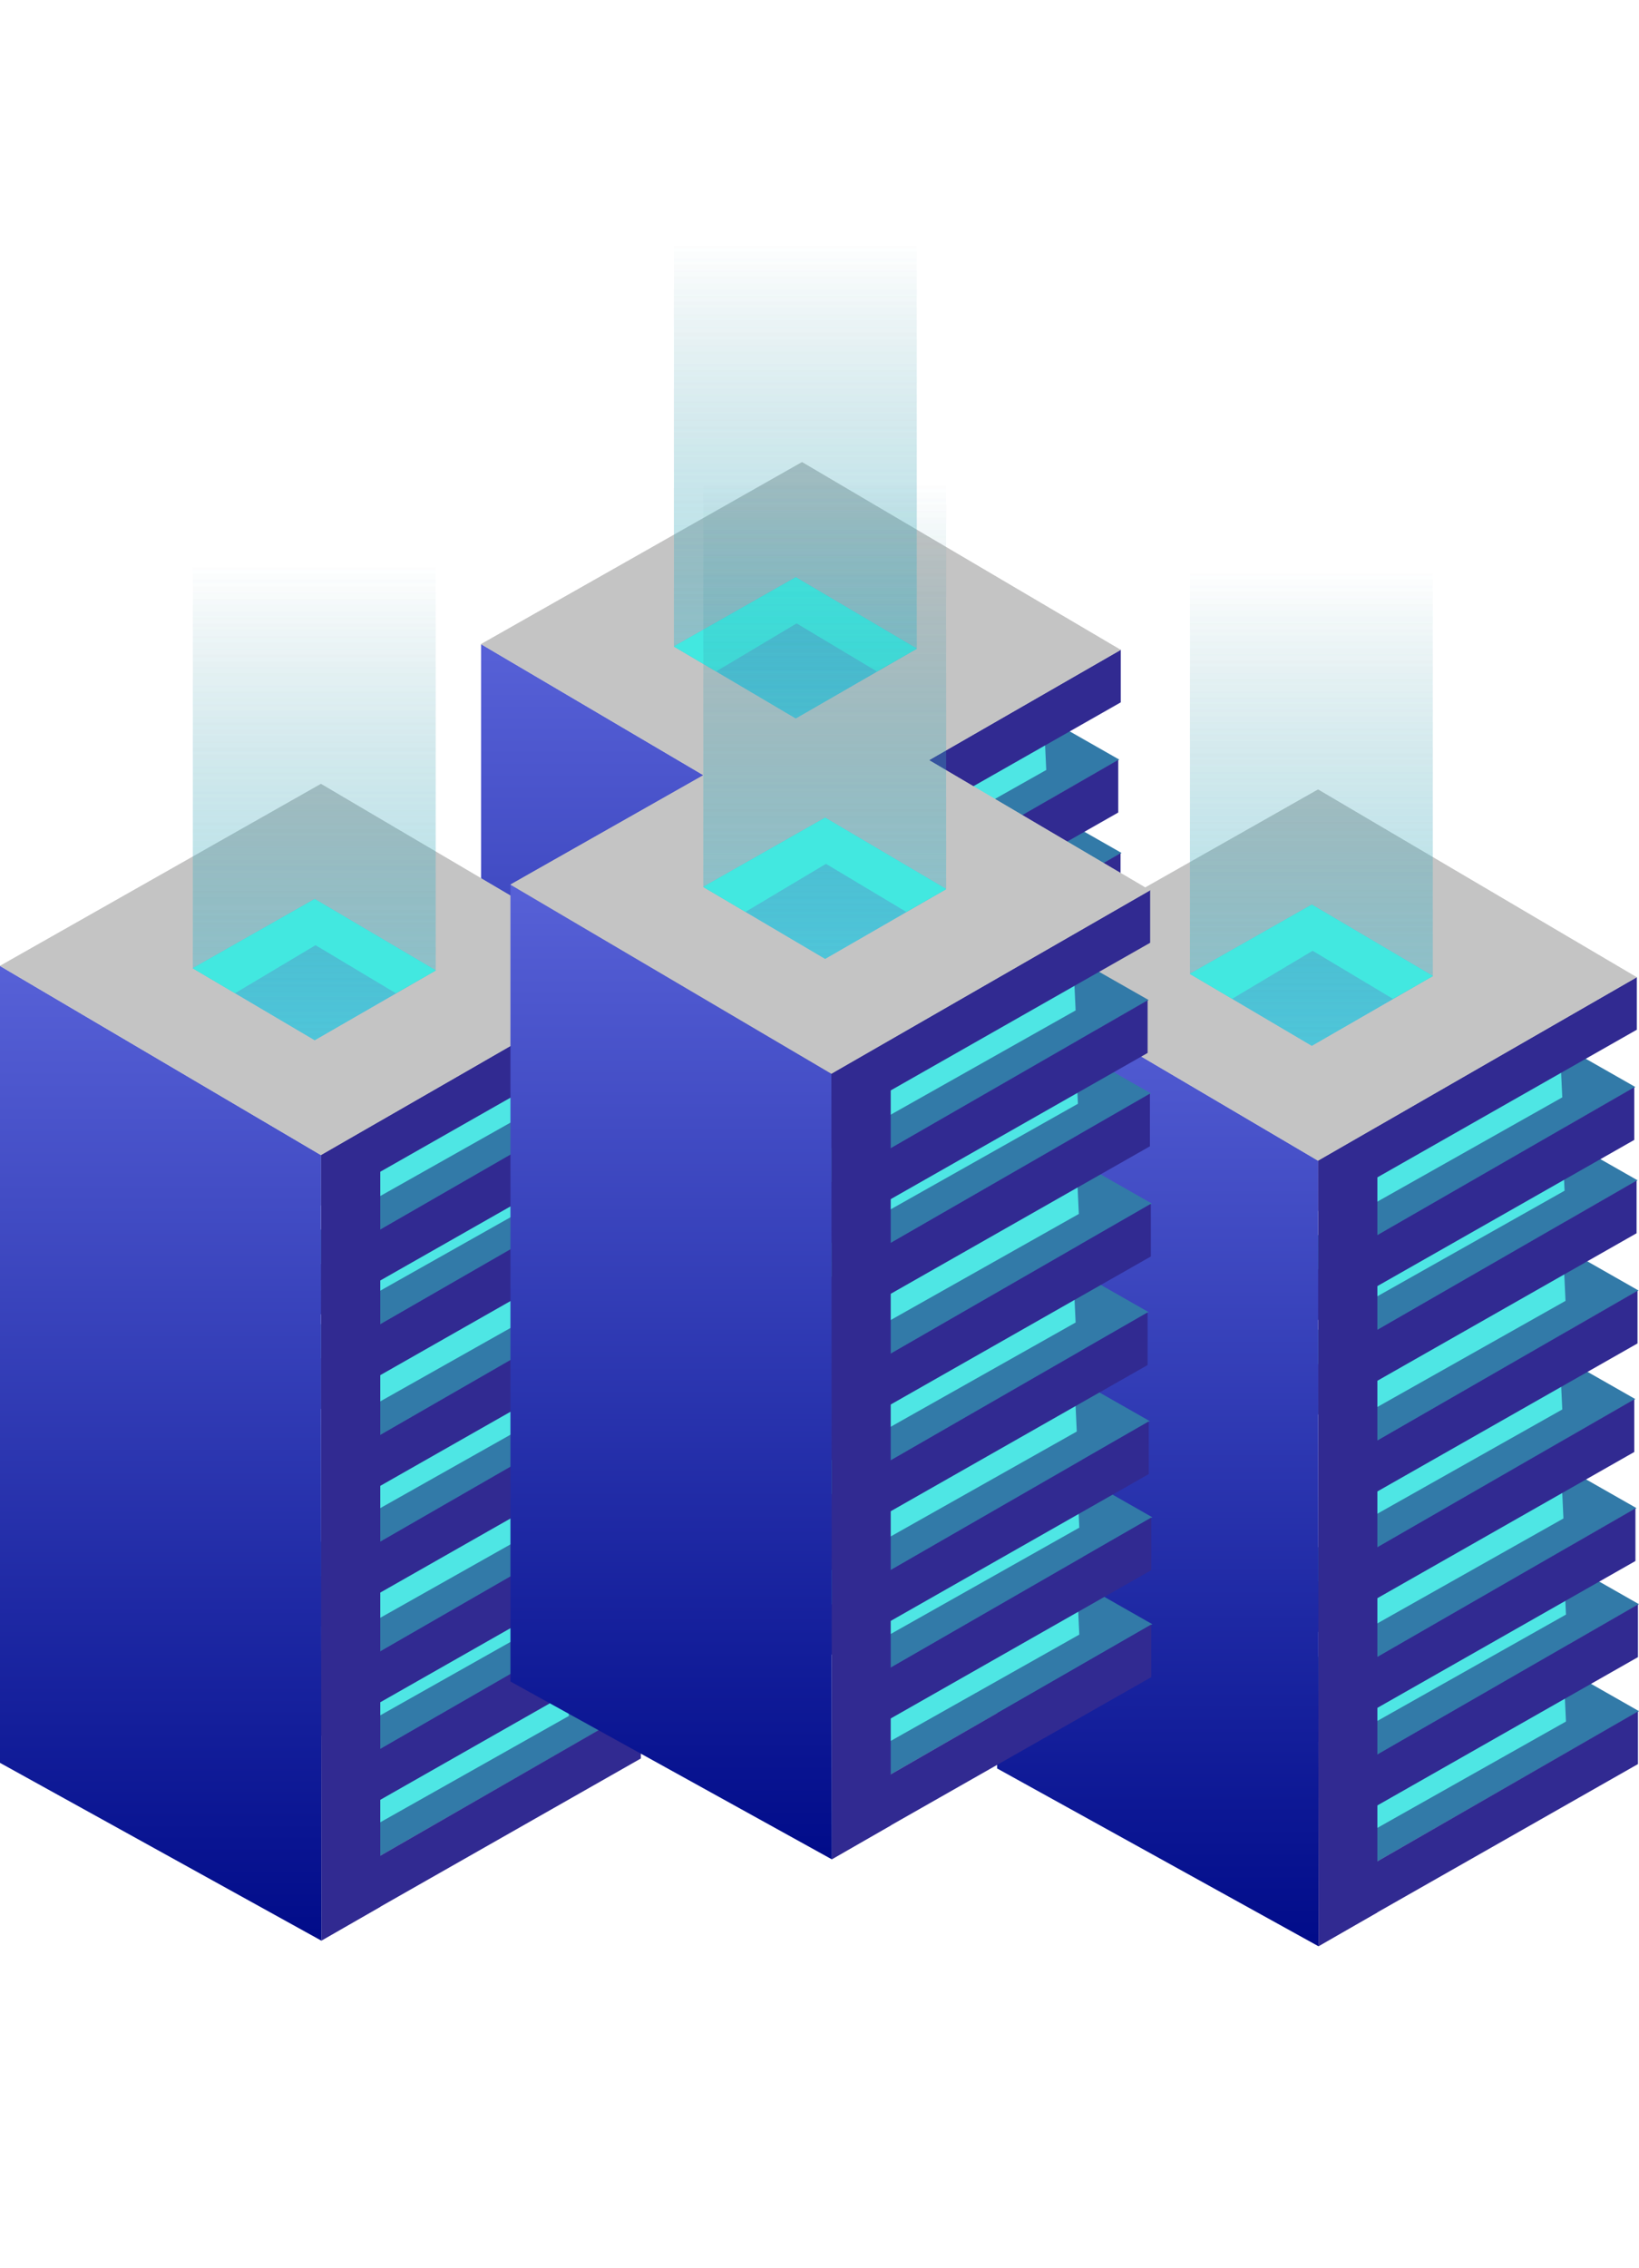 <svg id="e27a6jLcOyZ1" xmlns="http://www.w3.org/2000/svg" xmlns:xlink="http://www.w3.org/1999/xlink" viewBox="0 -130 882 1220" shape-rendering="geometricPrecision" text-rendering="geometricPrecision"><style><![CDATA[#e27a6jLcOyZ2_to {animation: e27a6jLcOyZ2_to__to 6000ms linear infinite normal forwards}@keyframes e27a6jLcOyZ2_to__to { 0% {transform: translate(431.592px,370.667px)} 25% {transform: translate(431.592px,370.667px)} 50% {transform: translate(431.592px,250px)} 75% {transform: translate(431.592px,370.67px)} 100% {transform: translate(431.592px,370.67px)}} #e27a6jLcOyZ29_to {animation: e27a6jLcOyZ29_to__to 6000ms linear infinite normal forwards}@keyframes e27a6jLcOyZ29_to__to { 0% {transform: translate(709.288px,546.766px)} 50% {transform: translate(709.288px,546.766px)} 75% {transform: translate(709.288px,400px)} 100% {transform: translate(709.288px,546.77px)}} #e27a6jLcOyZ56_to {animation: e27a6jLcOyZ56_to__to 6000ms linear infinite normal forwards}@keyframes e27a6jLcOyZ56_to__to { 0% {transform: translate(172.712px,543.756px)} 25% {transform: translate(172.712px,400px)} 50% {transform: translate(172.712px,543.76px)} 100% {transform: translate(172.712px,543.76px)}} #e27a6jLcOyZ83_to {animation: e27a6jLcOyZ83_to__to 6000ms linear infinite normal forwards}@keyframes e27a6jLcOyZ83_to__to { 0% {transform: translate(447.397px,500px)} 25% {transform: translate(447.397px,711.58px)} 75% {transform: translate(447.397px,711.58px)} 100% {transform: translate(447.397px,500px)}}]]></style><defs><linearGradient id="e27a6jLcOyZ20-fill" x1="345.671" y1="216.49" x2="345.671" y2="743.431" spreadMethod="pad" gradientUnits="userSpaceOnUse" gradientTransform="translate(0 0)"><stop id="e27a6jLcOyZ20-fill-0" offset="0%" stop-color="#5761d7"/><stop id="e27a6jLcOyZ20-fill-1" offset="100%" stop-color="#000b89"/></linearGradient><linearGradient id="e27a6jLcOyZ25-fill" x1="427.997" y1="0.507" x2="427.997" y2="256.414" spreadMethod="pad" gradientUnits="userSpaceOnUse" gradientTransform="translate(0 0)"><stop id="e27a6jLcOyZ25-fill-0" offset="0%" stop-color="rgba(39,131,147,0)"/><stop id="e27a6jLcOyZ25-fill-1" offset="100%" stop-color="rgba(79,197,217,0.3)"/></linearGradient><linearGradient id="e27a6jLcOyZ26-fill" x1="427.997" y1="0.507" x2="427.997" y2="256.414" spreadMethod="pad" gradientUnits="userSpaceOnUse" gradientTransform="translate(0 0)"><stop id="e27a6jLcOyZ26-fill-0" offset="0%" stop-color="rgba(39,131,147,0)"/><stop id="e27a6jLcOyZ26-fill-1" offset="100%" stop-color="rgba(79,197,217,0.3)"/></linearGradient><linearGradient id="e27a6jLcOyZ47-fill" x1="623.365" y1="392.589" x2="623.365" y2="919.529" spreadMethod="pad" gradientUnits="userSpaceOnUse" gradientTransform="translate(0 0)"><stop id="e27a6jLcOyZ47-fill-0" offset="0%" stop-color="#5761d7"/><stop id="e27a6jLcOyZ47-fill-1" offset="100%" stop-color="#000b89"/></linearGradient><linearGradient id="e27a6jLcOyZ52-fill" x1="705.692" y1="176.605" x2="705.692" y2="432.512" spreadMethod="pad" gradientUnits="userSpaceOnUse" gradientTransform="translate(0 0)"><stop id="e27a6jLcOyZ52-fill-0" offset="0%" stop-color="rgba(39,131,147,0)"/><stop id="e27a6jLcOyZ52-fill-1" offset="100%" stop-color="rgba(79,197,217,0.3)"/></linearGradient><linearGradient id="e27a6jLcOyZ53-fill" x1="705.692" y1="176.605" x2="705.692" y2="432.512" spreadMethod="pad" gradientUnits="userSpaceOnUse" gradientTransform="translate(0 0)"><stop id="e27a6jLcOyZ53-fill-0" offset="0%" stop-color="rgba(39,131,147,0)"/><stop id="e27a6jLcOyZ53-fill-1" offset="100%" stop-color="rgba(79,197,217,0.3)"/></linearGradient><linearGradient id="e27a6jLcOyZ74-fill" x1="86.79" y1="389.579" x2="86.79" y2="916.52" spreadMethod="pad" gradientUnits="userSpaceOnUse" gradientTransform="translate(0 0)"><stop id="e27a6jLcOyZ74-fill-0" offset="0%" stop-color="#5761d7"/><stop id="e27a6jLcOyZ74-fill-1" offset="100%" stop-color="#000b89"/></linearGradient><linearGradient id="e27a6jLcOyZ79-fill" x1="169.117" y1="173.596" x2="169.117" y2="429.503" spreadMethod="pad" gradientUnits="userSpaceOnUse" gradientTransform="translate(0 0)"><stop id="e27a6jLcOyZ79-fill-0" offset="0%" stop-color="rgba(39,131,147,0)"/><stop id="e27a6jLcOyZ79-fill-1" offset="100%" stop-color="rgba(79,197,217,0.3)"/></linearGradient><linearGradient id="e27a6jLcOyZ80-fill" x1="169.117" y1="173.596" x2="169.117" y2="429.503" spreadMethod="pad" gradientUnits="userSpaceOnUse" gradientTransform="translate(0 0)"><stop id="e27a6jLcOyZ80-fill-0" offset="0%" stop-color="rgba(39,131,147,0)"/><stop id="e27a6jLcOyZ80-fill-1" offset="100%" stop-color="rgba(79,197,217,0.3)"/></linearGradient><linearGradient id="e27a6jLcOyZ101-fill" x1="361.474" y1="557.399" x2="361.474" y2="1084.34" spreadMethod="pad" gradientUnits="userSpaceOnUse" gradientTransform="translate(0 0)"><stop id="e27a6jLcOyZ101-fill-0" offset="0%" stop-color="#5761d7"/><stop id="e27a6jLcOyZ101-fill-1" offset="100%" stop-color="#000b89"/></linearGradient><linearGradient id="e27a6jLcOyZ106-fill" x1="443.801" y1="341.416" x2="443.801" y2="597.323" spreadMethod="pad" gradientUnits="userSpaceOnUse" gradientTransform="translate(0 0)"><stop id="e27a6jLcOyZ106-fill-0" offset="0%" stop-color="rgba(39,131,147,0)"/><stop id="e27a6jLcOyZ106-fill-1" offset="100%" stop-color="rgba(79,197,217,0.3)"/></linearGradient><linearGradient id="e27a6jLcOyZ107-fill" x1="443.801" y1="341.416" x2="443.801" y2="597.323" spreadMethod="pad" gradientUnits="userSpaceOnUse" gradientTransform="translate(0 0)"><stop id="e27a6jLcOyZ107-fill-0" offset="0%" stop-color="rgba(39,131,147,0)"/><stop id="e27a6jLcOyZ107-fill-1" offset="100%" stop-color="rgba(79,197,217,0.3)"/></linearGradient></defs><g id="e27a6jLcOyZ2_to" transform="translate(431.592,370.667)"><g transform="translate(-431.592,-370.667)"><path d="M432.213,320.577l131.921-76.313l3.099,374.933-135.02,77.367v-375.987Z" fill="#4ee6e4"/><path d="M564.258,603.884l12.399-5.27l27.648,15.746-172.061,98.755v-9.485-3.781-5.084L565.002,619.94l-.744-16.056Z" fill="#327aa8"/><path d="M432.213,713.115l171.534-98.631v28.331L432.213,740.392v-27.277Z" fill="#312a91"/><path d="M564.258,546.355l12.398-5.269l27.649,15.746-172.061,98.755v-9.485-3.782-5.083l132.758-74.825-.744-16.057Z" fill="#327aa8"/><path d="M432.213,655.588l171.534-98.631v28.331L432.213,682.865v-27.277Z" fill="#312a91"/><path d="M562.894,494.652l12.399-5.269l27.648,15.746L430.88,603.884v-9.485-3.782-5.083l132.758-74.826-.744-16.056Z" fill="#327aa8"/><path d="M430.849,603.885l171.534-98.631v28.331L430.849,631.162v-27.277Z" fill="#312a91"/><path d="M562.274,436.008l12.399-5.27l27.649,15.746L430.26,545.239v-9.485-3.781-5.084l132.758-74.825-.744-16.056Z" fill="#327aa8"/><path d="M430.229,545.239l171.535-98.631v28.331L430.229,572.516v-27.277Z" fill="#312a91"/><path d="M564.01,377.61l12.398-5.269l27.649,15.746-172.061,98.755v-9.485-3.782-5.083l132.758-74.826-.744-16.056Z" fill="#327aa8"/><path d="M431.965,486.843l171.534-98.631v28.331L431.965,514.12v-27.277Z" fill="#312a91"/><path d="M563.514,318.345l12.398-5.27l27.649,15.746L431.5,427.576v-9.485-3.781-5.084l132.758-74.825-.744-16.056Z" fill="#327aa8"/><path d="M431.469,427.577l171.534-98.631v28.331L431.469,454.854v-27.277Z" fill="#312a91"/><path d="M562.274,268.131l12.399-5.27l27.649,15.747L430.26,377.362v-9.485-3.781-5.084l132.758-74.825-.744-16.056Z" fill="#327aa8"/><path d="M430.229,377.363l171.535-98.631v28.331L430.229,404.64v-27.277Z" fill="#312a91"/><path d="M431.593,318.098l171.534-98.631v28.331L431.593,345.375v-27.277Z" fill="#312a91"/><path d="M431.593,318.098l31.926-18.722v423.226l-31.678,18.226-.248-422.73Z" fill="#312a91"/><path d="M258.88,216.49L431.593,318.221l.248,422.606L258.88,645.172v-428.682Z" fill="url(#e27a6jLcOyZ20-fill)"/><path d="M258.88,216.49l172.713-97.886L603.065,219.59L431.593,318.221L258.88,216.49Z" fill="#c4c4c4"/><path d="M258.88,216.49l172.713-97.886L603.065,219.59L431.593,318.221L258.88,216.49Z" fill="#c4c4c4"/><path d="M362.657,217.743l65.576-37.209l65.105,38.388-65.105,37.492-65.576-38.671Z" fill="#4fc5d9"/><path d="M362.657,217.743l65.576-37.209l65.105,38.388-65.105,37.492-65.576-38.671Z" fill="#4fc5d9"/><path d="M362.657,217.744v-217.237h130.681v218.415l-65.105,37.492-65.576-38.67Z" fill="url(#e27a6jLcOyZ25-fill)"/><path d="M362.657,217.744v-217.237h130.681v218.415l-65.105,37.492-65.576-38.67Z" fill="url(#e27a6jLcOyZ26-fill)"/><path d="M362.657,217.743l65.576-37.209l65.105,38.388-21.45,12.198-43.209-25.851-43.333,25.851-22.689-13.377Z" fill="#42e8e0"/><path d="M362.657,217.743l65.576-37.209l65.105,38.388-21.45,12.198-43.209-25.851-43.333,25.851-22.689-13.377Z" fill="#42e8e0"/></g></g><g id="e27a6jLcOyZ29_to" transform="translate(709.288,546.766)"><g transform="translate(-709.288,-546.766)"><path d="M709.907,496.676l131.922-76.314l3.099,374.934-135.021,77.367v-375.987Z" fill="#4ee6e4"/><path d="M841.953,779.981l12.398-5.269L882,790.458L709.938,889.213v-9.485-3.782-5.083l132.758-74.826-.743-16.056Z" fill="#327aa8"/><path d="M709.907,889.213l171.535-98.631v28.331L709.907,916.49v-27.277Z" fill="#312a91"/><path d="M841.953,722.453l12.398-5.269L882,732.93L709.938,831.685v-9.485-3.782-5.083l132.758-74.826-.743-16.056Z" fill="#327aa8"/><path d="M709.907,831.685l171.535-98.631v28.331L709.907,858.961v-27.276Z" fill="#312a91"/><path d="M840.589,670.75l12.398-5.27l27.649,15.747-172.062,98.754v-9.484-3.782-5.083l132.758-74.826-.743-16.056Z" fill="#327aa8"/><path d="M708.543,779.982l171.535-98.63v28.33L708.543,807.259v-27.277Z" fill="#312a91"/><path d="M839.969,612.105l12.398-5.269l27.649,15.746-172.061,98.755v-9.485-3.782-5.083l132.758-74.825-.744-16.057Z" fill="#327aa8"/><path d="M707.924,721.337l171.534-98.631v28.331L707.924,748.614v-27.277Z" fill="#312a91"/><path d="M841.705,553.708l12.398-5.27l27.649,15.747L709.691,662.94v-9.485-3.782-5.083l132.758-74.826-.744-16.056Z" fill="#327aa8"/><path d="M709.66,662.94l171.534-98.63v28.33L709.66,690.217v-27.277Z" fill="#312a91"/><path d="M841.209,494.443l12.398-5.269l27.649,15.746-172.061,98.755v-9.485-3.782-5.083l132.758-74.826-.744-16.056Z" fill="#327aa8"/><path d="M709.164,603.676l171.534-98.631v28.331L709.164,630.953v-27.277Z" fill="#312a91"/><path d="M839.969,444.229l12.398-5.269l27.649,15.746-172.061,98.755v-9.485-3.782-5.083l132.758-74.825-.744-16.057Z" fill="#327aa8"/><path d="M707.924,553.461L879.458,454.83v28.331L707.924,580.738v-27.277Z" fill="#312a91"/><path d="M709.288,494.196l171.534-98.631v28.331L709.288,521.473v-27.277Z" fill="#312a91"/><path d="M709.288,494.196l31.926-18.721v423.226l-31.678,18.226-.248-422.731Z" fill="#312a91"/><path d="M536.575,392.589l172.713,101.73.248,422.606L536.575,821.27v-428.681Z" fill="url(#e27a6jLcOyZ47-fill)"/><path d="M536.575,392.589l172.713-97.887L880.76,395.689L709.288,494.32L536.575,392.589Z" fill="#c4c4c4"/><path d="M536.575,392.589l172.713-97.887L880.76,395.689L709.288,494.32L536.575,392.589Z" fill="#c4c4c4"/><path d="M640.351,393.842l65.576-37.209l65.106,38.387-65.106,37.492-65.576-38.67Z" fill="#4fc5d9"/><path d="M640.351,393.842l65.576-37.209l65.106,38.387-65.106,37.492-65.576-38.67Z" fill="#4fc5d9"/><path d="M640.351,393.842v-217.237h130.682v218.416l-65.106,37.491-65.576-38.67Z" fill="url(#e27a6jLcOyZ52-fill)"/><path d="M640.351,393.842v-217.237h130.682v218.416l-65.106,37.491-65.576-38.67Z" fill="url(#e27a6jLcOyZ53-fill)"/><path d="M640.351,393.842l65.576-37.209l65.106,38.387-21.45,12.199-43.209-25.851-43.333,25.851-22.69-13.377Z" fill="#42e8e0"/><path d="M640.351,393.842l65.576-37.209l65.106,38.387-21.45,12.199-43.209-25.851-43.333,25.851-22.69-13.377Z" fill="#42e8e0"/></g></g><g id="e27a6jLcOyZ56_to" transform="translate(172.712,543.756)"><g transform="translate(-172.712,-543.756)"><path d="M173.332,493.666l131.921-76.313l3.1,374.933-135.021,77.367v-375.987Z" fill="#4ee6e4"/><path d="M305.378,776.973l12.398-5.27l27.649,15.746-172.061,98.755v-9.485-3.781-5.084l132.757-74.825-.743-16.056Z" fill="#327aa8"/><path d="M173.332,886.204l171.535-98.631v28.331L173.332,913.481v-27.277Z" fill="#312a91"/><path d="M305.377,719.444l12.399-5.269l27.649,15.746-172.062,98.755v-9.485-3.782-5.083L306.121,735.5l-.744-16.056Z" fill="#327aa8"/><path d="M173.332,828.677l171.535-98.631v28.331L173.332,855.954v-27.277Z" fill="#312a91"/><path d="M304.014,667.741l12.398-5.269l27.649,15.746L172,776.973v-9.485-3.782-5.083l132.757-74.826-.743-16.056Z" fill="#327aa8"/><path d="M171.969,776.974l171.534-98.631v28.331L171.969,804.251v-27.277Z" fill="#312a91"/><path d="M303.394,609.097l12.398-5.27l27.649,15.746L171.38,718.328v-9.485-3.781-5.084l132.758-74.825-.744-16.056Z" fill="#327aa8"/><path d="M171.349,718.328l171.534-98.631v28.331L171.349,745.605v-27.277Z" fill="#312a91"/><path d="M305.13,550.699l12.398-5.269l27.649,15.746-172.062,98.755v-9.485-3.782-5.083l132.758-74.826-.743-16.056Z" fill="#327aa8"/><path d="M173.084,659.931L344.619,561.3v28.331L173.084,687.208v-27.277Z" fill="#312a91"/><path d="M304.633,491.433l12.399-5.269l27.649,15.746-172.062,98.755v-9.485-3.781-5.084L305.377,507.49l-.744-16.057Z" fill="#327aa8"/><path d="M172.588,600.665l171.535-98.631v28.331L172.588,627.942v-27.277Z" fill="#312a91"/><path d="M303.394,441.22l12.398-5.27l27.649,15.746L171.38,550.451v-9.485-3.781-5.084l132.758-74.825-.744-16.056Z" fill="#327aa8"/><path d="M171.349,550.452l171.534-98.631v28.331L171.349,577.729v-27.277Z" fill="#312a91"/><path d="M172.712,491.186l171.535-98.63v28.33L172.712,518.463v-27.277Z" fill="#312a91"/><path d="M172.712,491.187l31.927-18.722v423.226L172.96,913.917l-.248-422.73Z" fill="#312a91"/><path d="M0,389.579L172.712,491.31l.248,422.606L0,818.261v-428.682Z" fill="url(#e27a6jLcOyZ74-fill)"/><path d="M0,389.579l172.712-97.887L344.185,392.679L172.712,491.31L0,389.579Z" fill="#c4c4c4"/><path d="M0,389.579l172.712-97.887L344.185,392.679L172.712,491.31L0,389.579Z" fill="#c4c4c4"/><path d="M103.776,390.832l65.576-37.209l65.106,38.387-65.106,37.492-65.576-38.67Z" fill="#4fc5d9"/><path d="M103.776,390.832l65.576-37.209l65.106,38.387-65.106,37.492-65.576-38.67Z" fill="#4fc5d9"/><path d="M103.776,390.833v-217.237h130.682v218.415l-65.106,37.492-65.576-38.67Z" fill="url(#e27a6jLcOyZ79-fill)"/><path d="M103.776,390.833v-217.237h130.682v218.415l-65.106,37.492-65.576-38.67Z" fill="url(#e27a6jLcOyZ80-fill)"/><path d="M103.776,390.832l65.576-37.209l65.106,38.387-21.45,12.199-43.209-25.851-43.333,25.851-22.69-13.377Z" fill="#42e8e0"/><path d="M103.776,390.832l65.576-37.209l65.106,38.387-21.45,12.199-43.209-25.851-43.333,25.851-22.69-13.377Z" fill="#42e8e0"/></g></g><g id="e27a6jLcOyZ83_to" transform="translate(447.397,500)"><g transform="translate(-447.396,-711.578)"><path d="M448.017,661.486l131.921-76.313l3.099,374.933-135.02,77.364v-375.984Z" fill="#4ee6e4"/><path d="M580.062,944.792l12.398-5.27l27.649,15.747-172.061,98.751v-9.48-3.78-5.09l132.758-74.822-.744-16.056Z" fill="#327aa8"/><path d="M448.017,1054.02l171.534-98.627v28.33L448.017,1081.3v-27.28Z" fill="#312a91"/><path d="M580.062,887.265l12.398-5.269l27.649,15.746-172.061,98.755v-9.485-3.781-5.084l132.758-74.825-.744-16.057Z" fill="#327aa8"/><path d="M448.017,996.497l171.534-98.631v28.331L448.017,1023.77v-27.273Z" fill="#312a91"/><path d="M578.698,835.56l12.398-5.269l27.649,15.746-172.061,98.755v-9.485-3.781-5.084l132.758-74.825-.744-16.057Z" fill="#327aa8"/><path d="M446.653,944.793l171.534-98.631v28.331L446.653,972.07v-27.277Z" fill="#312a91"/><path d="M578.078,776.916l12.399-5.27l27.648,15.747-172.061,98.755v-9.485-3.782-5.083l132.758-74.826-.744-16.056Z" fill="#327aa8"/><path d="M446.033,886.147l171.535-98.63v28.33L446.033,913.424v-27.277Z" fill="#312a91"/><path d="M579.814,718.519l12.398-5.269l27.649,15.746L447.8,827.751v-9.485-3.781-5.084l132.758-74.825-.744-16.057Z" fill="#327aa8"/><path d="M447.769,827.752l171.534-98.631v28.331L447.769,855.029v-27.277Z" fill="#312a91"/><path d="M579.318,659.253l12.398-5.27l27.649,15.747-172.061,98.754v-9.484-3.782-5.083l132.758-74.826-.744-16.056Z" fill="#327aa8"/><path d="M447.273,768.485l171.534-98.631v28.331L447.273,795.762v-27.277Z" fill="#312a91"/><path d="M578.078,609.04l12.399-5.269l27.649,15.746-172.062,98.755v-9.485-3.782-5.083l132.758-74.826-.744-16.056Z" fill="#327aa8"/><path d="M446.033,718.271l171.535-98.63v28.33L446.033,745.548v-27.277Z" fill="#312a91"/><path d="M447.397,659.007l171.534-98.631v28.331L447.397,686.284v-27.277Z" fill="#312a91"/><path d="M447.397,659.007l31.926-18.722v423.225l-31.678,18.23-.248-422.733Z" fill="#312a91"/><path d="M274.684,557.399L447.397,659.13l.248,422.61-172.961-95.659v-428.682Z" fill="url(#e27a6jLcOyZ101-fill)"/><path d="M274.684,557.4l172.713-97.887L618.869,560.499L447.397,659.13L274.684,557.4Z" fill="#c4c4c4"/><path d="M274.684,557.4l172.713-97.887L618.869,560.499L447.397,659.13L274.684,557.4Z" fill="#c4c4c4"/><path d="M378.46,558.653l65.576-37.21l65.106,38.388-65.106,37.492-65.576-38.67Z" fill="#4fc5d9"/><path d="M378.46,558.653l65.576-37.21l65.106,38.388-65.106,37.492-65.576-38.67Z" fill="#4fc5d9"/><path d="M378.46,558.653v-217.237h130.682v218.415l-65.106,37.492-65.576-38.67Z" fill="url(#e27a6jLcOyZ106-fill)"/><path d="M378.46,558.653v-217.237h130.682v218.415l-65.106,37.492-65.576-38.67Z" fill="url(#e27a6jLcOyZ107-fill)"/><path d="M378.46,558.653l65.576-37.21l65.106,38.388-21.45,12.199-43.209-25.851L401.15,572.03l-22.69-13.377Z" fill="#42e8e0"/><path d="M378.46,558.653l65.576-37.21l65.106,38.388-21.45,12.199-43.209-25.851L401.15,572.03l-22.69-13.377Z" fill="#42e8e0"/></g></g></svg>